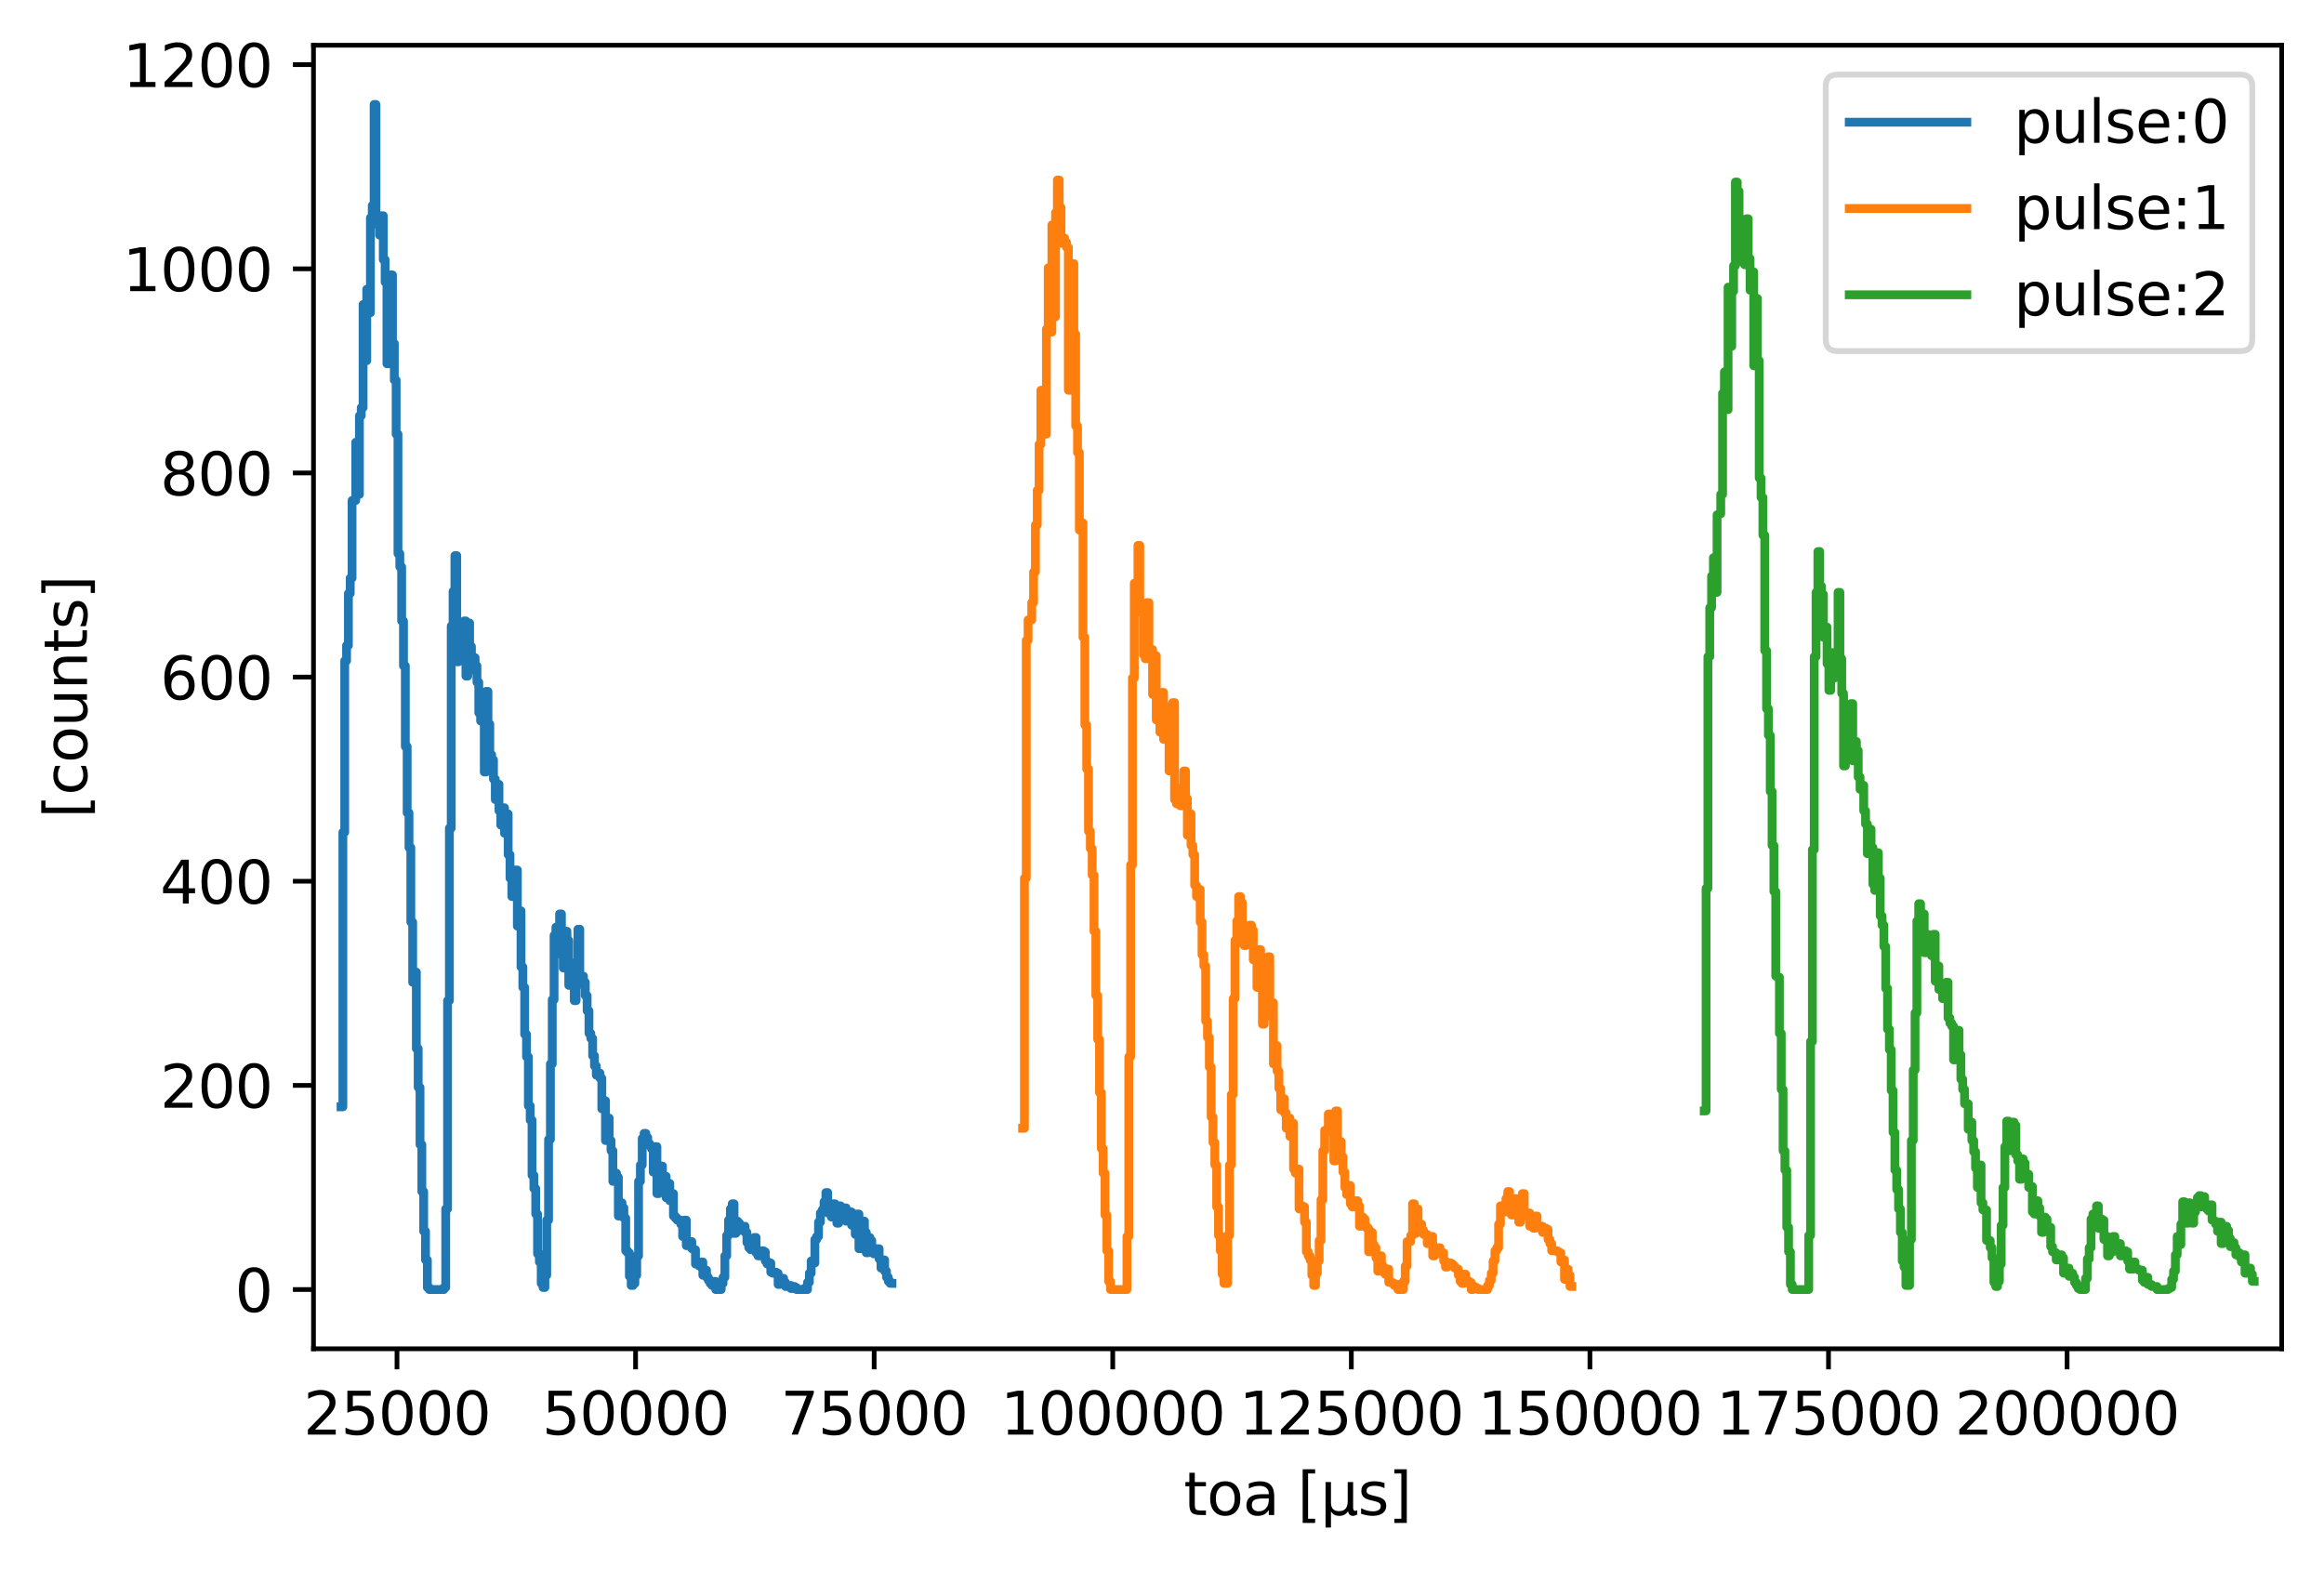 <?xml version="1.0" encoding="utf-8" standalone="no"?>
<!DOCTYPE svg PUBLIC "-//W3C//DTD SVG 1.1//EN"
  "http://www.w3.org/Graphics/SVG/1.1/DTD/svg11.dtd">
<svg xmlns:xlink="http://www.w3.org/1999/xlink" width="395.328pt" height="267.008pt" viewBox="0 0 395.328 267.008" xmlns="http://www.w3.org/2000/svg" version="1.1">
 <defs>
  <style type="text/css">*{stroke-linejoin: round; stroke-linecap: butt}</style>
 </defs>
 <g id="figure_1">
  <g id="patch_1">
   <path d="M 0 267.008 
L 395.328 267.008 
L 395.328 0 
L 0 0 
z
" style="fill: #ffffff"/>
  </g>
  <g id="axes_1">
   <g id="patch_2">
    <path d="M 53.328 229.451 
L 388.128 229.451 
L 388.128 7.691 
L 53.328 7.691 
z
" style="fill: #ffffff"/>
   </g>
   <g id="matplotlib.axis_1">
    <g id="xtick_1">
     <g id="line2d_1">
      <defs>
       <path id="mffef4efdcb" d="M 0 0 
L 0 3.5 
" style="stroke: #000000; stroke-width: 0.8"/>
      </defs>
      <g>
       <use xlink:href="#mffef4efdcb" x="67.531" y="229.451" style="stroke: #000000; stroke-width: 0.8"/>
      </g>
     </g>
     <g id="text_1">
      <!-- 25000 -->
      <g transform="translate(51.624 244.05) scale(0.1 -0.1)">
       <defs>
        <path id="DejaVuSans-32" d="M 1228 531 
L 3431 531 
L 3431 0 
L 469 0 
L 469 531 
Q 828 903 1448 1529 
Q 2069 2156 2228 2338 
Q 2531 2678 2651 2914 
Q 2772 3150 2772 3378 
Q 2772 3750 2511 3984 
Q 2250 4219 1831 4219 
Q 1534 4219 1204 4116 
Q 875 4013 500 3803 
L 500 4441 
Q 881 4594 1212 4672 
Q 1544 4750 1819 4750 
Q 2544 4750 2975 4387 
Q 3406 4025 3406 3419 
Q 3406 3131 3298 2873 
Q 3191 2616 2906 2266 
Q 2828 2175 2409 1742 
Q 1991 1309 1228 531 
z
" transform="scale(0.016)"/>
        <path id="DejaVuSans-35" d="M 691 4666 
L 3169 4666 
L 3169 4134 
L 1269 4134 
L 1269 2991 
Q 1406 3038 1543 3061 
Q 1681 3084 1819 3084 
Q 2600 3084 3056 2656 
Q 3513 2228 3513 1497 
Q 3513 744 3044 326 
Q 2575 -91 1722 -91 
Q 1428 -91 1123 -41 
Q 819 9 494 109 
L 494 744 
Q 775 591 1075 516 
Q 1375 441 1709 441 
Q 2250 441 2565 725 
Q 2881 1009 2881 1497 
Q 2881 1984 2565 2268 
Q 2250 2553 1709 2553 
Q 1456 2553 1204 2497 
Q 953 2441 691 2322 
L 691 4666 
z
" transform="scale(0.016)"/>
        <path id="DejaVuSans-30" d="M 2034 4250 
Q 1547 4250 1301 3770 
Q 1056 3291 1056 2328 
Q 1056 1369 1301 889 
Q 1547 409 2034 409 
Q 2525 409 2770 889 
Q 3016 1369 3016 2328 
Q 3016 3291 2770 3770 
Q 2525 4250 2034 4250 
z
M 2034 4750 
Q 2819 4750 3233 4129 
Q 3647 3509 3647 2328 
Q 3647 1150 3233 529 
Q 2819 -91 2034 -91 
Q 1250 -91 836 529 
Q 422 1150 422 2328 
Q 422 3509 836 4129 
Q 1250 4750 2034 4750 
z
" transform="scale(0.016)"/>
       </defs>
       <use xlink:href="#DejaVuSans-32"/>
       <use xlink:href="#DejaVuSans-35" transform="translate(63.623 0)"/>
       <use xlink:href="#DejaVuSans-30" transform="translate(127.246 0)"/>
       <use xlink:href="#DejaVuSans-30" transform="translate(190.869 0)"/>
       <use xlink:href="#DejaVuSans-30" transform="translate(254.492 0)"/>
      </g>
     </g>
    </g>
    <g id="xtick_2">
     <g id="line2d_2">
      <g>
       <use xlink:href="#mffef4efdcb" x="108.116" y="229.451" style="stroke: #000000; stroke-width: 0.8"/>
      </g>
     </g>
     <g id="text_2">
      <!-- 50000 -->
      <g transform="translate(92.209 244.05) scale(0.1 -0.1)">
       <use xlink:href="#DejaVuSans-35"/>
       <use xlink:href="#DejaVuSans-30" transform="translate(63.623 0)"/>
       <use xlink:href="#DejaVuSans-30" transform="translate(127.246 0)"/>
       <use xlink:href="#DejaVuSans-30" transform="translate(190.869 0)"/>
       <use xlink:href="#DejaVuSans-30" transform="translate(254.492 0)"/>
      </g>
     </g>
    </g>
    <g id="xtick_3">
     <g id="line2d_3">
      <g>
       <use xlink:href="#mffef4efdcb" x="148.701" y="229.451" style="stroke: #000000; stroke-width: 0.8"/>
      </g>
     </g>
     <g id="text_3">
      <!-- 75000 -->
      <g transform="translate(132.794 244.05) scale(0.1 -0.1)">
       <defs>
        <path id="DejaVuSans-37" d="M 525 4666 
L 3525 4666 
L 3525 4397 
L 1831 0 
L 1172 0 
L 2766 4134 
L 525 4134 
L 525 4666 
z
" transform="scale(0.016)"/>
       </defs>
       <use xlink:href="#DejaVuSans-37"/>
       <use xlink:href="#DejaVuSans-35" transform="translate(63.623 0)"/>
       <use xlink:href="#DejaVuSans-30" transform="translate(127.246 0)"/>
       <use xlink:href="#DejaVuSans-30" transform="translate(190.869 0)"/>
       <use xlink:href="#DejaVuSans-30" transform="translate(254.492 0)"/>
      </g>
     </g>
    </g>
    <g id="xtick_4">
     <g id="line2d_4">
      <g>
       <use xlink:href="#mffef4efdcb" x="189.286" y="229.451" style="stroke: #000000; stroke-width: 0.8"/>
      </g>
     </g>
     <g id="text_4">
      <!-- 100000 -->
      <g transform="translate(170.198 244.05) scale(0.1 -0.1)">
       <defs>
        <path id="DejaVuSans-31" d="M 794 531 
L 1825 531 
L 1825 4091 
L 703 3866 
L 703 4441 
L 1819 4666 
L 2450 4666 
L 2450 531 
L 3481 531 
L 3481 0 
L 794 0 
L 794 531 
z
" transform="scale(0.016)"/>
       </defs>
       <use xlink:href="#DejaVuSans-31"/>
       <use xlink:href="#DejaVuSans-30" transform="translate(63.623 0)"/>
       <use xlink:href="#DejaVuSans-30" transform="translate(127.246 0)"/>
       <use xlink:href="#DejaVuSans-30" transform="translate(190.869 0)"/>
       <use xlink:href="#DejaVuSans-30" transform="translate(254.492 0)"/>
       <use xlink:href="#DejaVuSans-30" transform="translate(318.115 0)"/>
      </g>
     </g>
    </g>
    <g id="xtick_5">
     <g id="line2d_5">
      <g>
       <use xlink:href="#mffef4efdcb" x="229.871" y="229.451" style="stroke: #000000; stroke-width: 0.8"/>
      </g>
     </g>
     <g id="text_5">
      <!-- 125000 -->
      <g transform="translate(210.783 244.05) scale(0.1 -0.1)">
       <use xlink:href="#DejaVuSans-31"/>
       <use xlink:href="#DejaVuSans-32" transform="translate(63.623 0)"/>
       <use xlink:href="#DejaVuSans-35" transform="translate(127.246 0)"/>
       <use xlink:href="#DejaVuSans-30" transform="translate(190.869 0)"/>
       <use xlink:href="#DejaVuSans-30" transform="translate(254.492 0)"/>
       <use xlink:href="#DejaVuSans-30" transform="translate(318.115 0)"/>
      </g>
     </g>
    </g>
    <g id="xtick_6">
     <g id="line2d_6">
      <g>
       <use xlink:href="#mffef4efdcb" x="270.456" y="229.451" style="stroke: #000000; stroke-width: 0.8"/>
      </g>
     </g>
     <g id="text_6">
      <!-- 150000 -->
      <g transform="translate(251.368 244.05) scale(0.1 -0.1)">
       <use xlink:href="#DejaVuSans-31"/>
       <use xlink:href="#DejaVuSans-35" transform="translate(63.623 0)"/>
       <use xlink:href="#DejaVuSans-30" transform="translate(127.246 0)"/>
       <use xlink:href="#DejaVuSans-30" transform="translate(190.869 0)"/>
       <use xlink:href="#DejaVuSans-30" transform="translate(254.492 0)"/>
       <use xlink:href="#DejaVuSans-30" transform="translate(318.115 0)"/>
      </g>
     </g>
    </g>
    <g id="xtick_7">
     <g id="line2d_7">
      <g>
       <use xlink:href="#mffef4efdcb" x="311.041" y="229.451" style="stroke: #000000; stroke-width: 0.8"/>
      </g>
     </g>
     <g id="text_7">
      <!-- 175000 -->
      <g transform="translate(291.953 244.05) scale(0.1 -0.1)">
       <use xlink:href="#DejaVuSans-31"/>
       <use xlink:href="#DejaVuSans-37" transform="translate(63.623 0)"/>
       <use xlink:href="#DejaVuSans-35" transform="translate(127.246 0)"/>
       <use xlink:href="#DejaVuSans-30" transform="translate(190.869 0)"/>
       <use xlink:href="#DejaVuSans-30" transform="translate(254.492 0)"/>
       <use xlink:href="#DejaVuSans-30" transform="translate(318.115 0)"/>
      </g>
     </g>
    </g>
    <g id="xtick_8">
     <g id="line2d_8">
      <g>
       <use xlink:href="#mffef4efdcb" x="351.626" y="229.451" style="stroke: #000000; stroke-width: 0.8"/>
      </g>
     </g>
     <g id="text_8">
      <!-- 200000 -->
      <g transform="translate(332.538 244.05) scale(0.1 -0.1)">
       <use xlink:href="#DejaVuSans-32"/>
       <use xlink:href="#DejaVuSans-30" transform="translate(63.623 0)"/>
       <use xlink:href="#DejaVuSans-30" transform="translate(127.246 0)"/>
       <use xlink:href="#DejaVuSans-30" transform="translate(190.869 0)"/>
       <use xlink:href="#DejaVuSans-30" transform="translate(254.492 0)"/>
       <use xlink:href="#DejaVuSans-30" transform="translate(318.115 0)"/>
      </g>
     </g>
    </g>
    <g id="text_9">
     <!-- toa [µs] -->
     <g transform="translate(201.368 257.728) scale(0.1 -0.1)">
      <defs>
       <path id="DejaVuSans-74" d="M 1172 4494 
L 1172 3500 
L 2356 3500 
L 2356 3053 
L 1172 3053 
L 1172 1153 
Q 1172 725 1289 603 
Q 1406 481 1766 481 
L 2356 481 
L 2356 0 
L 1766 0 
Q 1100 0 847 248 
Q 594 497 594 1153 
L 594 3053 
L 172 3053 
L 172 3500 
L 594 3500 
L 594 4494 
L 1172 4494 
z
" transform="scale(0.016)"/>
       <path id="DejaVuSans-6f" d="M 1959 3097 
Q 1497 3097 1228 2736 
Q 959 2375 959 1747 
Q 959 1119 1226 758 
Q 1494 397 1959 397 
Q 2419 397 2687 759 
Q 2956 1122 2956 1747 
Q 2956 2369 2687 2733 
Q 2419 3097 1959 3097 
z
M 1959 3584 
Q 2709 3584 3137 3096 
Q 3566 2609 3566 1747 
Q 3566 888 3137 398 
Q 2709 -91 1959 -91 
Q 1206 -91 779 398 
Q 353 888 353 1747 
Q 353 2609 779 3096 
Q 1206 3584 1959 3584 
z
" transform="scale(0.016)"/>
       <path id="DejaVuSans-61" d="M 2194 1759 
Q 1497 1759 1228 1600 
Q 959 1441 959 1056 
Q 959 750 1161 570 
Q 1363 391 1709 391 
Q 2188 391 2477 730 
Q 2766 1069 2766 1631 
L 2766 1759 
L 2194 1759 
z
M 3341 1997 
L 3341 0 
L 2766 0 
L 2766 531 
Q 2569 213 2275 61 
Q 1981 -91 1556 -91 
Q 1019 -91 701 211 
Q 384 513 384 1019 
Q 384 1609 779 1909 
Q 1175 2209 1959 2209 
L 2766 2209 
L 2766 2266 
Q 2766 2663 2505 2880 
Q 2244 3097 1772 3097 
Q 1472 3097 1187 3025 
Q 903 2953 641 2809 
L 641 3341 
Q 956 3463 1253 3523 
Q 1550 3584 1831 3584 
Q 2591 3584 2966 3190 
Q 3341 2797 3341 1997 
z
" transform="scale(0.016)"/>
       <path id="DejaVuSans-20" transform="scale(0.016)"/>
       <path id="DejaVuSans-5b" d="M 550 4863 
L 1875 4863 
L 1875 4416 
L 1125 4416 
L 1125 -397 
L 1875 -397 
L 1875 -844 
L 550 -844 
L 550 4863 
z
" transform="scale(0.016)"/>
       <path id="DejaVuSans-b5" d="M 544 -1331 
L 544 3500 
L 1119 3500 
L 1119 1325 
Q 1119 872 1334 640 
Q 1550 409 1972 409 
Q 2434 409 2667 671 
Q 2900 934 2900 1459 
L 2900 3500 
L 3475 3500 
L 3475 806 
Q 3475 619 3529 530 
Q 3584 441 3700 441 
Q 3728 441 3778 458 
Q 3828 475 3916 513 
L 3916 50 
Q 3788 -22 3673 -56 
Q 3559 -91 3450 -91 
Q 3234 -91 3106 31 
Q 2978 153 2931 403 
Q 2775 156 2548 32 
Q 2322 -91 2016 -91 
Q 1697 -91 1473 31 
Q 1250 153 1119 397 
L 1119 -1331 
L 544 -1331 
z
" transform="scale(0.016)"/>
       <path id="DejaVuSans-73" d="M 2834 3397 
L 2834 2853 
Q 2591 2978 2328 3040 
Q 2066 3103 1784 3103 
Q 1356 3103 1142 2972 
Q 928 2841 928 2578 
Q 928 2378 1081 2264 
Q 1234 2150 1697 2047 
L 1894 2003 
Q 2506 1872 2764 1633 
Q 3022 1394 3022 966 
Q 3022 478 2636 193 
Q 2250 -91 1575 -91 
Q 1294 -91 989 -36 
Q 684 19 347 128 
L 347 722 
Q 666 556 975 473 
Q 1284 391 1588 391 
Q 1994 391 2212 530 
Q 2431 669 2431 922 
Q 2431 1156 2273 1281 
Q 2116 1406 1581 1522 
L 1381 1569 
Q 847 1681 609 1914 
Q 372 2147 372 2553 
Q 372 3047 722 3315 
Q 1072 3584 1716 3584 
Q 2034 3584 2315 3537 
Q 2597 3491 2834 3397 
z
" transform="scale(0.016)"/>
       <path id="DejaVuSans-5d" d="M 1947 4863 
L 1947 -844 
L 622 -844 
L 622 -397 
L 1369 -397 
L 1369 4416 
L 622 4416 
L 622 4863 
L 1947 4863 
z
" transform="scale(0.016)"/>
      </defs>
      <use xlink:href="#DejaVuSans-74"/>
      <use xlink:href="#DejaVuSans-6f" transform="translate(39.209 0)"/>
      <use xlink:href="#DejaVuSans-61" transform="translate(100.391 0)"/>
      <use xlink:href="#DejaVuSans-20" transform="translate(161.67 0)"/>
      <use xlink:href="#DejaVuSans-5b" transform="translate(193.457 0)"/>
      <use xlink:href="#DejaVuSans-b5" transform="translate(232.471 0)"/>
      <use xlink:href="#DejaVuSans-73" transform="translate(296.094 0)"/>
      <use xlink:href="#DejaVuSans-5d" transform="translate(348.193 0)"/>
     </g>
    </g>
   </g>
   <g id="matplotlib.axis_2">
    <g id="ytick_1">
     <g id="line2d_9">
      <defs>
       <path id="m80dcca3002" d="M 0 0 
L -3.5 0 
" style="stroke: #000000; stroke-width: 0.8"/>
      </defs>
      <g>
       <use xlink:href="#m80dcca3002" x="53.328" y="219.371" style="stroke: #000000; stroke-width: 0.8"/>
      </g>
     </g>
     <g id="text_10">
      <!-- 0 -->
      <g transform="translate(39.966 223.171) scale(0.1 -0.1)">
       <use xlink:href="#DejaVuSans-30"/>
      </g>
     </g>
    </g>
    <g id="ytick_2">
     <g id="line2d_10">
      <g>
       <use xlink:href="#m80dcca3002" x="53.328" y="184.643" style="stroke: #000000; stroke-width: 0.8"/>
      </g>
     </g>
     <g id="text_11">
      <!-- 200 -->
      <g transform="translate(27.241 188.442) scale(0.1 -0.1)">
       <use xlink:href="#DejaVuSans-32"/>
       <use xlink:href="#DejaVuSans-30" transform="translate(63.623 0)"/>
       <use xlink:href="#DejaVuSans-30" transform="translate(127.246 0)"/>
      </g>
     </g>
    </g>
    <g id="ytick_3">
     <g id="line2d_11">
      <g>
       <use xlink:href="#m80dcca3002" x="53.328" y="149.914" style="stroke: #000000; stroke-width: 0.8"/>
      </g>
     </g>
     <g id="text_12">
      <!-- 400 -->
      <g transform="translate(27.241 153.713) scale(0.1 -0.1)">
       <defs>
        <path id="DejaVuSans-34" d="M 2419 4116 
L 825 1625 
L 2419 1625 
L 2419 4116 
z
M 2253 4666 
L 3047 4666 
L 3047 1625 
L 3713 1625 
L 3713 1100 
L 3047 1100 
L 3047 0 
L 2419 0 
L 2419 1100 
L 313 1100 
L 313 1709 
L 2253 4666 
z
" transform="scale(0.016)"/>
       </defs>
       <use xlink:href="#DejaVuSans-34"/>
       <use xlink:href="#DejaVuSans-30" transform="translate(63.623 0)"/>
       <use xlink:href="#DejaVuSans-30" transform="translate(127.246 0)"/>
      </g>
     </g>
    </g>
    <g id="ytick_4">
     <g id="line2d_12">
      <g>
       <use xlink:href="#m80dcca3002" x="53.328" y="115.185" style="stroke: #000000; stroke-width: 0.8"/>
      </g>
     </g>
     <g id="text_13">
      <!-- 600 -->
      <g transform="translate(27.241 118.984) scale(0.1 -0.1)">
       <defs>
        <path id="DejaVuSans-36" d="M 2113 2584 
Q 1688 2584 1439 2293 
Q 1191 2003 1191 1497 
Q 1191 994 1439 701 
Q 1688 409 2113 409 
Q 2538 409 2786 701 
Q 3034 994 3034 1497 
Q 3034 2003 2786 2293 
Q 2538 2584 2113 2584 
z
M 3366 4563 
L 3366 3988 
Q 3128 4100 2886 4159 
Q 2644 4219 2406 4219 
Q 1781 4219 1451 3797 
Q 1122 3375 1075 2522 
Q 1259 2794 1537 2939 
Q 1816 3084 2150 3084 
Q 2853 3084 3261 2657 
Q 3669 2231 3669 1497 
Q 3669 778 3244 343 
Q 2819 -91 2113 -91 
Q 1303 -91 875 529 
Q 447 1150 447 2328 
Q 447 3434 972 4092 
Q 1497 4750 2381 4750 
Q 2619 4750 2861 4703 
Q 3103 4656 3366 4563 
z
" transform="scale(0.016)"/>
       </defs>
       <use xlink:href="#DejaVuSans-36"/>
       <use xlink:href="#DejaVuSans-30" transform="translate(63.623 0)"/>
       <use xlink:href="#DejaVuSans-30" transform="translate(127.246 0)"/>
      </g>
     </g>
    </g>
    <g id="ytick_5">
     <g id="line2d_13">
      <g>
       <use xlink:href="#m80dcca3002" x="53.328" y="80.457" style="stroke: #000000; stroke-width: 0.8"/>
      </g>
     </g>
     <g id="text_14">
      <!-- 800 -->
      <g transform="translate(27.241 84.256) scale(0.1 -0.1)">
       <defs>
        <path id="DejaVuSans-38" d="M 2034 2216 
Q 1584 2216 1326 1975 
Q 1069 1734 1069 1313 
Q 1069 891 1326 650 
Q 1584 409 2034 409 
Q 2484 409 2743 651 
Q 3003 894 3003 1313 
Q 3003 1734 2745 1975 
Q 2488 2216 2034 2216 
z
M 1403 2484 
Q 997 2584 770 2862 
Q 544 3141 544 3541 
Q 544 4100 942 4425 
Q 1341 4750 2034 4750 
Q 2731 4750 3128 4425 
Q 3525 4100 3525 3541 
Q 3525 3141 3298 2862 
Q 3072 2584 2669 2484 
Q 3125 2378 3379 2068 
Q 3634 1759 3634 1313 
Q 3634 634 3220 271 
Q 2806 -91 2034 -91 
Q 1263 -91 848 271 
Q 434 634 434 1313 
Q 434 1759 690 2068 
Q 947 2378 1403 2484 
z
M 1172 3481 
Q 1172 3119 1398 2916 
Q 1625 2713 2034 2713 
Q 2441 2713 2670 2916 
Q 2900 3119 2900 3481 
Q 2900 3844 2670 4047 
Q 2441 4250 2034 4250 
Q 1625 4250 1398 4047 
Q 1172 3844 1172 3481 
z
" transform="scale(0.016)"/>
       </defs>
       <use xlink:href="#DejaVuSans-38"/>
       <use xlink:href="#DejaVuSans-30" transform="translate(63.623 0)"/>
       <use xlink:href="#DejaVuSans-30" transform="translate(127.246 0)"/>
      </g>
     </g>
    </g>
    <g id="ytick_6">
     <g id="line2d_14">
      <g>
       <use xlink:href="#m80dcca3002" x="53.328" y="45.728" style="stroke: #000000; stroke-width: 0.8"/>
      </g>
     </g>
     <g id="text_15">
      <!-- 1000 -->
      <g transform="translate(20.878 49.527) scale(0.1 -0.1)">
       <use xlink:href="#DejaVuSans-31"/>
       <use xlink:href="#DejaVuSans-30" transform="translate(63.623 0)"/>
       <use xlink:href="#DejaVuSans-30" transform="translate(127.246 0)"/>
       <use xlink:href="#DejaVuSans-30" transform="translate(190.869 0)"/>
      </g>
     </g>
    </g>
    <g id="ytick_7">
     <g id="line2d_15">
      <g>
       <use xlink:href="#m80dcca3002" x="53.328" y="10.999" style="stroke: #000000; stroke-width: 0.8"/>
      </g>
     </g>
     <g id="text_16">
      <!-- 1200 -->
      <g transform="translate(20.878 14.798) scale(0.1 -0.1)">
       <use xlink:href="#DejaVuSans-31"/>
       <use xlink:href="#DejaVuSans-32" transform="translate(63.623 0)"/>
       <use xlink:href="#DejaVuSans-30" transform="translate(127.246 0)"/>
       <use xlink:href="#DejaVuSans-30" transform="translate(190.869 0)"/>
      </g>
     </g>
    </g>
    <g id="text_17">
     <!-- [counts] -->
     <g transform="translate(14.798 139.184) rotate(-90) scale(0.1 -0.1)">
      <defs>
       <path id="DejaVuSans-63" d="M 3122 3366 
L 3122 2828 
Q 2878 2963 2633 3030 
Q 2388 3097 2138 3097 
Q 1578 3097 1268 2742 
Q 959 2388 959 1747 
Q 959 1106 1268 751 
Q 1578 397 2138 397 
Q 2388 397 2633 464 
Q 2878 531 3122 666 
L 3122 134 
Q 2881 22 2623 -34 
Q 2366 -91 2075 -91 
Q 1284 -91 818 406 
Q 353 903 353 1747 
Q 353 2603 823 3093 
Q 1294 3584 2113 3584 
Q 2378 3584 2631 3529 
Q 2884 3475 3122 3366 
z
" transform="scale(0.016)"/>
       <path id="DejaVuSans-75" d="M 544 1381 
L 544 3500 
L 1119 3500 
L 1119 1403 
Q 1119 906 1312 657 
Q 1506 409 1894 409 
Q 2359 409 2629 706 
Q 2900 1003 2900 1516 
L 2900 3500 
L 3475 3500 
L 3475 0 
L 2900 0 
L 2900 538 
Q 2691 219 2414 64 
Q 2138 -91 1772 -91 
Q 1169 -91 856 284 
Q 544 659 544 1381 
z
M 1991 3584 
L 1991 3584 
z
" transform="scale(0.016)"/>
       <path id="DejaVuSans-6e" d="M 3513 2113 
L 3513 0 
L 2938 0 
L 2938 2094 
Q 2938 2591 2744 2837 
Q 2550 3084 2163 3084 
Q 1697 3084 1428 2787 
Q 1159 2491 1159 1978 
L 1159 0 
L 581 0 
L 581 3500 
L 1159 3500 
L 1159 2956 
Q 1366 3272 1645 3428 
Q 1925 3584 2291 3584 
Q 2894 3584 3203 3211 
Q 3513 2838 3513 2113 
z
" transform="scale(0.016)"/>
      </defs>
      <use xlink:href="#DejaVuSans-5b"/>
      <use xlink:href="#DejaVuSans-63" transform="translate(39.014 0)"/>
      <use xlink:href="#DejaVuSans-6f" transform="translate(93.994 0)"/>
      <use xlink:href="#DejaVuSans-75" transform="translate(155.176 0)"/>
      <use xlink:href="#DejaVuSans-6e" transform="translate(218.555 0)"/>
      <use xlink:href="#DejaVuSans-74" transform="translate(281.934 0)"/>
      <use xlink:href="#DejaVuSans-73" transform="translate(321.143 0)"/>
      <use xlink:href="#DejaVuSans-5d" transform="translate(373.242 0)"/>
     </g>
    </g>
   </g>
   <g id="line2d_16">
    <path d="M 58.014 188.289 
L 58.326 188.289 
L 58.326 141.579 
L 58.639 141.579 
L 58.639 112.407 
L 58.951 112.407 
L 58.951 109.802 
L 59.264 109.802 
L 59.264 100.947 
L 59.576 100.947 
L 59.576 98.342 
L 59.888 98.342 
L 59.888 85.145 
L 60.513 85.145 
L 60.513 75.247 
L 60.826 75.247 
L 60.826 84.103 
L 61.138 84.103 
L 61.138 70.733 
L 61.45 70.733 
L 61.45 69.343 
L 61.763 69.343 
L 61.763 51.805 
L 62.075 51.805 
L 62.075 61.356 
L 62.388 61.356 
L 62.388 49.201 
L 62.7 49.201 
L 62.7 53.195 
L 63.012 53.195 
L 63.012 37.046 
L 63.325 37.046 
L 63.325 34.962 
L 63.637 34.962 
L 63.637 17.771 
L 63.95 17.771 
L 63.95 37.046 
L 64.262 37.046 
L 64.262 38.261 
L 64.574 38.261 
L 64.574 39.998 
L 64.887 39.998 
L 64.887 36.698 
L 65.199 36.698 
L 65.199 44.165 
L 65.512 44.165 
L 65.512 47.985 
L 65.824 47.985 
L 65.824 61.877 
L 66.136 61.877 
L 66.136 48.333 
L 66.449 48.333 
L 66.449 46.77 
L 66.761 46.77 
L 66.761 58.404 
L 67.074 58.404 
L 67.074 64.655 
L 67.386 64.655 
L 67.386 73.858 
L 67.698 73.858 
L 67.698 94.174 
L 68.011 94.174 
L 68.011 96.432 
L 68.323 96.432 
L 68.323 105.635 
L 68.636 105.635 
L 68.636 113.275 
L 68.948 113.275 
L 68.948 126.993 
L 69.26 126.993 
L 69.26 138.28 
L 69.573 138.28 
L 69.573 144.184 
L 69.885 144.184 
L 69.885 156.86 
L 70.198 156.86 
L 70.198 167.105 
L 70.51 167.105 
L 70.51 165.368 
L 70.822 165.368 
L 70.822 178.391 
L 71.135 178.391 
L 71.135 184.99 
L 71.447 184.99 
L 71.447 194.714 
L 71.76 194.714 
L 71.76 202.702 
L 72.072 202.702 
L 72.072 209.474 
L 72.384 209.474 
L 72.384 214.336 
L 72.697 214.336 
L 72.697 219.024 
L 73.009 219.024 
L 73.009 219.371 
L 75.508 219.371 
L 75.508 219.024 
L 75.821 219.024 
L 75.821 205.653 
L 76.133 205.653 
L 76.133 170.23 
L 76.446 170.23 
L 76.446 140.884 
L 76.758 140.884 
L 76.758 106.503 
L 77.07 106.503 
L 77.07 100.599 
L 77.383 100.599 
L 77.383 94.522 
L 77.695 94.522 
L 77.695 112.581 
L 78.008 112.581 
L 78.008 108.066 
L 78.32 108.066 
L 78.32 110.844 
L 78.632 110.844 
L 78.632 110.497 
L 78.945 110.497 
L 78.945 105.635 
L 79.257 105.635 
L 79.257 115.012 
L 79.57 115.012 
L 79.57 105.982 
L 79.882 105.982 
L 79.882 109.976 
L 80.194 109.976 
L 80.194 113.97 
L 80.507 113.97 
L 80.507 111.886 
L 80.819 111.886 
L 80.819 113.275 
L 81.132 113.275 
L 81.132 116.053 
L 81.444 116.053 
L 81.444 121.263 
L 81.756 121.263 
L 81.756 122.652 
L 82.069 122.652 
L 82.069 122.826 
L 82.381 122.826 
L 82.381 131.334 
L 82.694 131.334 
L 82.694 117.616 
L 83.006 117.616 
L 83.006 123.173 
L 83.318 123.173 
L 83.318 128.382 
L 83.631 128.382 
L 83.631 129.25 
L 83.943 129.25 
L 83.943 132.55 
L 84.255 132.55 
L 84.255 136.022 
L 84.568 136.022 
L 84.568 133.418 
L 84.88 133.418 
L 84.88 137.933 
L 85.193 137.933 
L 85.193 140.364 
L 85.505 140.364 
L 85.505 137.412 
L 85.817 137.412 
L 85.817 141.753 
L 86.13 141.753 
L 86.13 138.453 
L 86.442 138.453 
L 86.442 145.399 
L 86.755 145.399 
L 86.755 149.393 
L 87.067 149.393 
L 87.067 152.519 
L 87.379 152.519 
L 87.379 149.914 
L 87.692 149.914 
L 87.692 148.004 
L 88.004 148.004 
L 88.004 157.554 
L 88.317 157.554 
L 88.317 154.95 
L 88.629 154.95 
L 88.629 164.5 
L 88.941 164.5 
L 88.941 167.973 
L 89.254 167.973 
L 89.254 175.96 
L 89.566 175.96 
L 89.566 179.781 
L 89.879 179.781 
L 89.879 188.115 
L 90.191 188.115 
L 90.191 190.547 
L 90.503 190.547 
L 90.503 199.923 
L 90.816 199.923 
L 90.816 202.181 
L 91.128 202.181 
L 91.128 206.522 
L 91.441 206.522 
L 91.441 213.294 
L 91.753 213.294 
L 91.753 214.683 
L 92.065 214.683 
L 92.065 218.329 
L 92.378 218.329 
L 92.378 219.024 
L 92.69 219.024 
L 92.69 216.94 
L 93.003 216.94 
L 93.003 207.564 
L 93.315 207.564 
L 93.315 193.846 
L 93.627 193.846 
L 93.627 180.996 
L 93.94 180.996 
L 93.94 170.057 
L 94.252 170.057 
L 94.252 159.117 
L 94.565 159.117 
L 94.565 157.728 
L 94.877 157.728 
L 94.877 162.069 
L 95.189 162.069 
L 95.189 155.471 
L 95.502 155.471 
L 95.502 162.416 
L 95.814 162.416 
L 95.814 164.674 
L 96.127 164.674 
L 96.127 158.422 
L 96.439 158.422 
L 96.439 159.985 
L 96.751 159.985 
L 96.751 167.626 
L 97.064 167.626 
L 97.064 163.805 
L 97.376 163.805 
L 97.376 167.799 
L 97.689 167.799 
L 97.689 170.23 
L 98.001 170.23 
L 98.001 167.626 
L 98.313 167.626 
L 98.313 158.075 
L 98.626 158.075 
L 98.626 166.236 
L 98.938 166.236 
L 98.938 166.063 
L 99.251 166.063 
L 99.251 167.105 
L 99.563 167.105 
L 99.563 169.362 
L 99.875 169.362 
L 99.875 171.967 
L 100.188 171.967 
L 100.188 175.787 
L 100.5 175.787 
L 100.5 176.655 
L 100.813 176.655 
L 100.813 179.607 
L 101.125 179.607 
L 101.125 181.343 
L 101.437 181.343 
L 101.437 182.906 
L 101.75 182.906 
L 101.75 182.559 
L 102.062 182.559 
L 102.062 183.427 
L 102.375 183.427 
L 102.375 188.636 
L 102.687 188.636 
L 102.687 187.247 
L 102.999 187.247 
L 102.999 194.019 
L 103.312 194.019 
L 103.312 190.199 
L 103.624 190.199 
L 103.624 194.019 
L 103.937 194.019 
L 103.937 195.756 
L 104.249 195.756 
L 104.249 200.965 
L 104.561 200.965 
L 104.561 199.576 
L 104.874 199.576 
L 104.874 200.271 
L 105.186 200.271 
L 105.186 206.869 
L 105.499 206.869 
L 105.499 204.612 
L 105.811 204.612 
L 105.811 205.48 
L 106.123 205.48 
L 106.123 207.216 
L 106.436 207.216 
L 106.436 212.773 
L 106.748 212.773 
L 106.748 213.12 
L 107.061 213.12 
L 107.061 217.114 
L 107.373 217.114 
L 107.373 218.677 
L 107.685 218.677 
L 107.685 218.329 
L 107.998 218.329 
L 107.998 216.94 
L 108.31 216.94 
L 108.31 213.641 
L 108.623 213.641 
L 108.623 200.965 
L 108.935 200.965 
L 108.935 198.187 
L 109.247 198.187 
L 109.247 193.672 
L 109.56 193.672 
L 109.56 192.804 
L 109.872 192.804 
L 109.872 193.498 
L 110.184 193.498 
L 110.184 194.54 
L 110.497 194.54 
L 110.497 194.888 
L 110.809 194.888 
L 110.809 195.409 
L 111.122 195.409 
L 111.122 199.402 
L 111.434 199.402 
L 111.434 195.061 
L 111.746 195.061 
L 111.746 203.049 
L 112.059 203.049 
L 112.059 201.486 
L 112.371 201.486 
L 112.371 198.36 
L 112.684 198.36 
L 112.684 200.444 
L 112.996 200.444 
L 112.996 200.097 
L 113.308 200.097 
L 113.308 203.743 
L 113.621 203.743 
L 113.621 201.312 
L 113.933 201.312 
L 113.933 204.264 
L 114.246 204.264 
L 114.246 203.049 
L 114.558 203.049 
L 114.558 206.869 
L 114.87 206.869 
L 114.87 207.216 
L 115.183 207.216 
L 115.183 207.564 
L 115.808 207.564 
L 115.808 208.258 
L 116.12 208.258 
L 116.12 210.342 
L 116.432 210.342 
L 116.432 207.564 
L 116.745 207.564 
L 116.745 211.905 
L 117.057 211.905 
L 117.057 211.21 
L 117.682 211.21 
L 117.682 212.426 
L 117.994 212.426 
L 117.994 212.599 
L 118.307 212.599 
L 118.307 215.03 
L 118.932 215.03 
L 118.932 215.378 
L 119.244 215.378 
L 119.244 214.683 
L 119.556 214.683 
L 119.556 216.94 
L 119.869 216.94 
L 119.869 216.072 
L 120.181 216.072 
L 120.181 217.288 
L 120.494 217.288 
L 120.494 217.809 
L 120.806 217.809 
L 120.806 218.329 
L 121.118 218.329 
L 121.118 218.677 
L 121.431 218.677 
L 121.431 217.982 
L 121.743 217.982 
L 121.743 219.371 
L 122.68 219.371 
L 122.68 218.329 
L 122.993 218.329 
L 122.993 217.288 
L 123.305 217.288 
L 123.305 213.641 
L 123.618 213.641 
L 123.618 210.168 
L 123.93 210.168 
L 123.93 207.564 
L 124.242 207.564 
L 124.242 205.653 
L 124.555 205.653 
L 124.555 204.785 
L 124.867 204.785 
L 124.867 209.821 
L 125.18 209.821 
L 125.18 207.737 
L 125.492 207.737 
L 125.492 208.084 
L 125.804 208.084 
L 125.804 209.3 
L 126.117 209.3 
L 126.117 209.126 
L 126.429 209.126 
L 126.429 208.605 
L 126.742 208.605 
L 126.742 209.647 
L 127.054 209.647 
L 127.054 211.384 
L 127.366 211.384 
L 127.366 212.252 
L 127.679 212.252 
L 127.679 212.599 
L 127.991 212.599 
L 127.991 212.078 
L 128.304 212.078 
L 128.304 210.515 
L 128.616 210.515 
L 128.616 213.12 
L 128.928 213.12 
L 128.928 213.641 
L 129.241 213.641 
L 129.241 213.294 
L 129.553 213.294 
L 129.553 212.773 
L 129.866 212.773 
L 129.866 212.947 
L 130.178 212.947 
L 130.178 214.509 
L 130.49 214.509 
L 130.49 215.03 
L 130.803 215.03 
L 130.803 214.857 
L 131.115 214.857 
L 131.115 216.419 
L 131.428 216.419 
L 131.428 216.593 
L 131.74 216.593 
L 131.74 216.419 
L 132.052 216.419 
L 132.052 216.593 
L 132.365 216.593 
L 132.365 218.503 
L 132.677 218.503 
L 132.677 217.461 
L 133.302 217.461 
L 133.302 218.156 
L 133.614 218.156 
L 133.614 218.85 
L 133.927 218.85 
L 133.927 218.677 
L 134.552 218.677 
L 134.552 219.198 
L 134.864 219.198 
L 134.864 218.85 
L 135.176 218.85 
L 135.176 219.024 
L 135.489 219.024 
L 135.489 219.371 
L 136.738 219.371 
L 136.738 219.198 
L 137.051 219.198 
L 137.051 219.371 
L 137.363 219.371 
L 137.363 218.156 
L 137.675 218.156 
L 137.675 216.593 
L 137.988 216.593 
L 137.988 214.509 
L 138.3 214.509 
L 138.3 214.857 
L 138.613 214.857 
L 138.613 210.863 
L 138.925 210.863 
L 138.925 210.342 
L 139.237 210.342 
L 139.237 207.911 
L 139.55 207.911 
L 139.55 206.348 
L 139.862 206.348 
L 139.862 205.827 
L 140.175 205.827 
L 140.175 204.438 
L 140.487 204.438 
L 140.487 202.875 
L 140.799 202.875 
L 140.799 206.348 
L 141.112 206.348 
L 141.112 204.959 
L 141.424 204.959 
L 141.424 207.043 
L 141.737 207.043 
L 141.737 204.785 
L 142.049 204.785 
L 142.049 206.174 
L 142.361 206.174 
L 142.361 208.084 
L 142.674 208.084 
L 142.674 205.133 
L 142.986 205.133 
L 142.986 206.174 
L 143.299 206.174 
L 143.299 206.695 
L 143.611 206.695 
L 143.611 205.48 
L 143.923 205.48 
L 143.923 207.737 
L 144.236 207.737 
L 144.236 207.043 
L 144.548 207.043 
L 144.548 206.174 
L 144.861 206.174 
L 144.861 208.432 
L 145.173 208.432 
L 145.173 207.564 
L 145.485 207.564 
L 145.485 209.995 
L 145.798 209.995 
L 145.798 206.522 
L 146.11 206.522 
L 146.11 212.426 
L 146.423 212.426 
L 146.423 210.689 
L 146.735 210.689 
L 146.735 207.737 
L 147.047 207.737 
L 147.047 209.647 
L 147.36 209.647 
L 147.36 213.12 
L 147.672 213.12 
L 147.672 210.515 
L 147.985 210.515 
L 147.985 211.036 
L 148.297 211.036 
L 148.297 212.947 
L 148.609 212.947 
L 148.609 213.294 
L 149.234 213.294 
L 149.234 212.426 
L 149.547 212.426 
L 149.547 214.162 
L 149.859 214.162 
L 149.859 215.725 
L 150.171 215.725 
L 150.171 214.336 
L 150.484 214.336 
L 150.484 216.246 
L 150.796 216.246 
L 150.796 217.288 
L 151.109 217.288 
L 151.109 217.982 
L 151.421 217.982 
L 151.421 218.329 
L 151.733 218.329 
L 151.733 218.329 
" clip-path="url(#pf26af426bd)" style="fill: none; stroke: #1f77b4; stroke-width: 1.5; stroke-linecap: square"/>
   </g>
   <g id="line2d_17">
    <path d="M 173.95 191.936 
L 174.262 191.936 
L 174.262 149.393 
L 174.573 149.393 
L 174.573 108.934 
L 174.885 108.934 
L 174.885 105.461 
L 175.508 105.461 
L 175.508 102.509 
L 175.819 102.509 
L 175.819 97.3 
L 176.13 97.3 
L 176.13 89.312 
L 176.442 89.312 
L 176.442 83.409 
L 176.753 83.409 
L 176.753 75.595 
L 177.065 75.595 
L 177.065 66.391 
L 177.376 66.391 
L 177.376 67.607 
L 177.688 67.607 
L 177.688 73.858 
L 177.999 73.858 
L 177.999 55.973 
L 178.31 55.973 
L 178.31 45.554 
L 178.622 45.554 
L 178.622 56.494 
L 178.933 56.494 
L 178.933 38.261 
L 179.245 38.261 
L 179.245 53.889 
L 179.556 53.889 
L 179.556 36.178 
L 179.868 36.178 
L 179.868 30.621 
L 180.179 30.621 
L 180.179 35.309 
L 180.49 35.309 
L 180.49 41.387 
L 180.802 41.387 
L 180.802 40.519 
L 181.113 40.519 
L 181.113 41.213 
L 181.425 41.213 
L 181.425 42.081 
L 181.736 42.081 
L 181.736 66.391 
L 182.048 66.391 
L 182.048 54.931 
L 182.359 54.931 
L 182.359 44.86 
L 182.67 44.86 
L 182.67 56.841 
L 182.982 56.841 
L 182.982 72.469 
L 183.293 72.469 
L 183.293 76.984 
L 183.605 76.984 
L 183.605 90.181 
L 183.916 90.181 
L 183.916 88.965 
L 184.228 88.965 
L 184.228 108.413 
L 184.539 108.413 
L 184.539 123.347 
L 184.85 123.347 
L 184.85 130.813 
L 185.162 130.813 
L 185.162 141.405 
L 185.473 141.405 
L 185.473 144.357 
L 185.785 144.357 
L 185.785 148.872 
L 186.096 148.872 
L 186.096 158.422 
L 186.407 158.422 
L 186.407 169.362 
L 186.719 169.362 
L 186.719 176.829 
L 187.03 176.829 
L 187.03 185.858 
L 187.342 185.858 
L 187.342 195.409 
L 187.653 195.409 
L 187.653 199.576 
L 187.965 199.576 
L 187.965 206.695 
L 188.276 206.695 
L 188.276 212.773 
L 188.587 212.773 
L 188.587 217.982 
L 188.899 217.982 
L 188.899 219.371 
L 191.702 219.371 
L 191.702 210.342 
L 192.013 210.342 
L 192.013 179.781 
L 192.325 179.781 
L 192.325 147.136 
L 192.636 147.136 
L 192.636 115.359 
L 192.947 115.359 
L 192.947 99.21 
L 193.57 99.21 
L 193.57 92.785 
L 193.882 92.785 
L 193.882 104.072 
L 194.193 104.072 
L 194.193 103.204 
L 194.505 103.204 
L 194.505 111.365 
L 194.816 111.365 
L 194.816 112.06 
L 195.127 112.06 
L 195.127 102.509 
L 195.439 102.509 
L 195.439 111.539 
L 195.75 111.539 
L 195.75 110.497 
L 196.062 110.497 
L 196.062 118.137 
L 196.373 118.137 
L 196.373 111.539 
L 196.684 111.539 
L 196.684 122.478 
L 196.996 122.478 
L 196.996 120.395 
L 197.307 120.395 
L 197.307 124.562 
L 197.619 124.562 
L 197.619 117.79 
L 197.93 117.79 
L 197.93 125.778 
L 198.242 125.778 
L 198.242 120.221 
L 198.553 120.221 
L 198.553 124.736 
L 198.864 124.736 
L 198.864 131.16 
L 199.176 131.16 
L 199.176 128.729 
L 199.487 128.729 
L 199.487 119.526 
L 199.799 119.526 
L 199.799 136.022 
L 200.11 136.022 
L 200.11 136.717 
L 200.422 136.717 
L 200.422 134.286 
L 200.733 134.286 
L 200.733 137.064 
L 201.044 137.064 
L 201.044 133.939 
L 201.356 133.939 
L 201.356 131.16 
L 201.667 131.16 
L 201.667 135.849 
L 201.979 135.849 
L 201.979 142.1 
L 202.29 142.1 
L 202.29 138.453 
L 202.602 138.453 
L 202.602 143.836 
L 202.913 143.836 
L 202.913 145.399 
L 203.224 145.399 
L 203.224 150.609 
L 203.536 150.609 
L 203.536 152.519 
L 203.847 152.519 
L 203.847 151.303 
L 204.159 151.303 
L 204.159 156.86 
L 204.47 156.86 
L 204.47 162.416 
L 204.782 162.416 
L 204.782 164.326 
L 205.093 164.326 
L 205.093 173.703 
L 205.404 173.703 
L 205.404 176.481 
L 205.716 176.481 
L 205.716 181.517 
L 206.027 181.517 
L 206.027 190.026 
L 206.339 190.026 
L 206.339 194.367 
L 206.65 194.367 
L 206.65 198.187 
L 206.962 198.187 
L 206.962 205.306 
L 207.273 205.306 
L 207.273 210.168 
L 207.584 210.168 
L 207.584 212.773 
L 207.896 212.773 
L 207.896 216.767 
L 208.207 216.767 
L 208.207 218.329 
L 208.83 218.329 
L 208.83 210.168 
L 209.141 210.168 
L 209.141 198.187 
L 209.453 198.187 
L 209.453 186.205 
L 209.764 186.205 
L 209.764 169.883 
L 210.076 169.883 
L 210.076 159.985 
L 210.387 159.985 
L 210.387 156.686 
L 210.699 156.686 
L 210.699 152.519 
L 211.01 152.519 
L 211.01 153.56 
L 211.321 153.56 
L 211.321 160.506 
L 211.633 160.506 
L 211.633 160.853 
L 211.944 160.853 
L 211.944 157.728 
L 212.256 157.728 
L 212.256 159.985 
L 212.567 159.985 
L 212.567 157.381 
L 212.879 157.381 
L 212.879 158.249 
L 213.19 158.249 
L 213.19 163.284 
L 213.501 163.284 
L 213.501 162.764 
L 213.813 162.764 
L 213.813 167.973 
L 214.124 167.973 
L 214.124 161.548 
L 214.436 161.548 
L 214.436 164.674 
L 214.747 164.674 
L 214.747 174.224 
L 215.059 174.224 
L 215.059 173.009 
L 215.37 173.009 
L 215.37 166.931 
L 215.681 166.931 
L 215.681 162.764 
L 215.993 162.764 
L 215.993 172.488 
L 216.304 172.488 
L 216.304 170.578 
L 216.616 170.578 
L 216.616 180.996 
L 216.927 180.996 
L 216.927 177.871 
L 217.239 177.871 
L 217.239 182.212 
L 217.55 182.212 
L 217.55 185.164 
L 217.861 185.164 
L 217.861 188.81 
L 218.173 188.81 
L 218.173 186.9 
L 218.484 186.9 
L 218.484 189.331 
L 218.796 189.331 
L 218.796 191.936 
L 219.107 191.936 
L 219.107 190.199 
L 219.418 190.199 
L 219.418 193.325 
L 219.73 193.325 
L 219.73 191.067 
L 220.041 191.067 
L 220.041 198.881 
L 220.353 198.881 
L 220.353 199.576 
L 220.664 199.576 
L 220.664 198.881 
L 220.976 198.881 
L 220.976 205.653 
L 221.287 205.653 
L 221.287 205.133 
L 221.598 205.133 
L 221.598 205.306 
L 221.91 205.306 
L 221.91 207.911 
L 222.221 207.911 
L 222.221 212.947 
L 222.533 212.947 
L 222.533 213.641 
L 222.844 213.641 
L 222.844 214.336 
L 223.156 214.336 
L 223.156 216.94 
L 223.467 216.94 
L 223.467 218.677 
L 223.778 218.677 
L 223.778 216.593 
L 224.09 216.593 
L 224.09 214.509 
L 224.401 214.509 
L 224.401 211.036 
L 224.713 211.036 
L 224.713 204.091 
L 225.024 204.091 
L 225.024 195.756 
L 225.336 195.756 
L 225.336 192.283 
L 225.647 192.283 
L 225.647 192.457 
L 225.958 192.457 
L 225.958 189.505 
L 226.27 189.505 
L 226.27 192.109 
L 226.581 192.109 
L 226.581 192.283 
L 226.893 192.283 
L 226.893 197.492 
L 227.204 197.492 
L 227.204 188.984 
L 227.516 188.984 
L 227.516 196.798 
L 227.827 196.798 
L 227.827 194.193 
L 228.138 194.193 
L 228.138 196.798 
L 228.45 196.798 
L 228.45 199.402 
L 228.761 199.402 
L 228.761 202.007 
L 229.073 202.007 
L 229.073 203.222 
L 229.384 203.222 
L 229.384 201.66 
L 229.696 201.66 
L 229.696 204.785 
L 230.007 204.785 
L 230.007 205.306 
L 230.318 205.306 
L 230.318 204.785 
L 230.63 204.785 
L 230.63 204.264 
L 230.941 204.264 
L 230.941 205.133 
L 231.253 205.133 
L 231.253 208.605 
L 231.564 208.605 
L 231.564 207.043 
L 231.875 207.043 
L 231.875 207.39 
L 232.187 207.39 
L 232.187 208.605 
L 232.498 208.605 
L 232.498 208.953 
L 232.81 208.953 
L 232.81 212.947 
L 233.121 212.947 
L 233.121 209.647 
L 233.433 209.647 
L 233.433 211.731 
L 233.744 211.731 
L 233.744 212.252 
L 234.055 212.252 
L 234.055 213.988 
L 234.367 213.988 
L 234.367 216.246 
L 234.678 216.246 
L 234.678 213.641 
L 234.99 213.641 
L 234.99 215.378 
L 235.301 215.378 
L 235.301 216.419 
L 235.613 216.419 
L 235.613 216.767 
L 235.924 216.767 
L 235.924 215.898 
L 236.235 215.898 
L 236.235 218.156 
L 236.858 218.156 
L 236.858 218.329 
L 237.17 218.329 
L 237.17 218.677 
L 237.481 218.677 
L 237.481 218.503 
L 237.793 218.503 
L 237.793 219.371 
L 238.727 219.371 
L 238.727 217.982 
L 239.038 217.982 
L 239.038 215.378 
L 239.35 215.378 
L 239.35 211.21 
L 239.973 211.21 
L 239.973 210.168 
L 240.284 210.168 
L 240.284 204.785 
L 240.595 204.785 
L 240.595 209.821 
L 240.907 209.821 
L 240.907 205.653 
L 241.218 205.653 
L 241.218 209.126 
L 241.53 209.126 
L 241.53 208.258 
L 241.841 208.258 
L 241.841 209.3 
L 242.153 209.3 
L 242.153 209.995 
L 242.775 209.995 
L 242.775 211.557 
L 243.087 211.557 
L 243.087 210.863 
L 243.398 210.863 
L 243.398 210.342 
L 243.71 210.342 
L 243.71 213.641 
L 244.021 213.641 
L 244.021 212.947 
L 244.332 212.947 
L 244.332 212.599 
L 244.644 212.599 
L 244.644 212.252 
L 244.955 212.252 
L 244.955 213.294 
L 245.267 213.294 
L 245.267 213.12 
L 245.578 213.12 
L 245.578 214.509 
L 245.89 214.509 
L 245.89 215.551 
L 246.201 215.551 
L 246.201 215.03 
L 246.512 215.03 
L 246.512 214.857 
L 246.824 214.857 
L 246.824 215.03 
L 247.135 215.03 
L 247.135 215.378 
L 247.447 215.378 
L 247.447 215.725 
L 247.758 215.725 
L 247.758 215.898 
L 248.07 215.898 
L 248.07 216.94 
L 248.381 216.94 
L 248.381 217.982 
L 248.692 217.982 
L 248.692 218.329 
L 249.004 218.329 
L 249.004 216.767 
L 249.315 216.767 
L 249.315 217.809 
L 249.627 217.809 
L 249.627 217.982 
L 249.938 217.982 
L 249.938 218.156 
L 250.25 218.156 
L 250.25 219.371 
L 250.561 219.371 
L 250.561 218.85 
L 250.872 218.85 
L 250.872 219.024 
L 251.184 219.024 
L 251.184 219.198 
L 251.495 219.198 
L 251.495 219.371 
L 253.052 219.371 
L 253.052 218.677 
L 253.364 218.677 
L 253.364 217.809 
L 253.675 217.809 
L 253.675 216.593 
L 253.987 216.593 
L 253.987 214.509 
L 254.298 214.509 
L 254.298 212.773 
L 254.609 212.773 
L 254.609 212.252 
L 254.921 212.252 
L 254.921 208.258 
L 255.232 208.258 
L 255.232 205.133 
L 255.544 205.133 
L 255.544 205.48 
L 255.855 205.48 
L 255.855 206.174 
L 256.167 206.174 
L 256.167 203.917 
L 256.478 203.917 
L 256.478 202.702 
L 256.789 202.702 
L 256.789 204.264 
L 257.101 204.264 
L 257.101 206.695 
L 257.412 206.695 
L 257.412 204.959 
L 257.724 204.959 
L 257.724 203.917 
L 258.035 203.917 
L 258.035 206.869 
L 258.347 206.869 
L 258.347 207.911 
L 258.658 207.911 
L 258.658 204.959 
L 258.969 204.959 
L 258.969 203.049 
L 259.281 203.049 
L 259.281 206.869 
L 259.904 206.869 
L 259.904 206.348 
L 260.215 206.348 
L 260.215 208.605 
L 260.527 208.605 
L 260.527 208.084 
L 260.838 208.084 
L 260.838 208.953 
L 261.149 208.953 
L 261.149 206.869 
L 261.461 206.869 
L 261.461 208.605 
L 262.395 208.605 
L 262.395 209.647 
L 262.707 209.647 
L 262.707 208.953 
L 263.018 208.953 
L 263.018 209.126 
L 263.329 209.126 
L 263.329 210.863 
L 263.641 210.863 
L 263.641 211.557 
L 263.952 211.557 
L 263.952 212.773 
L 264.887 212.773 
L 264.887 212.947 
L 265.198 212.947 
L 265.198 213.12 
L 265.509 213.12 
L 265.509 214.683 
L 265.821 214.683 
L 265.821 214.336 
L 266.132 214.336 
L 266.132 217.635 
L 266.444 217.635 
L 266.444 215.898 
L 266.755 215.898 
L 266.755 216.94 
L 267.066 216.94 
L 267.066 218.85 
L 267.378 218.85 
L 267.378 218.85 
" clip-path="url(#pf26af426bd)" style="fill: none; stroke: #ff7f0e; stroke-width: 1.5; stroke-linecap: square"/>
   </g>
   <g id="line2d_18">
    <path d="M 289.902 188.984 
L 290.214 188.984 
L 290.214 151.129 
L 290.526 151.129 
L 290.526 111.712 
L 290.838 111.712 
L 290.838 103.378 
L 291.15 103.378 
L 291.15 97.995 
L 291.462 97.995 
L 291.462 94.869 
L 291.773 94.869 
L 291.773 100.773 
L 292.085 100.773 
L 292.085 87.576 
L 292.397 87.576 
L 292.397 87.402 
L 292.709 87.402 
L 292.709 84.103 
L 293.021 84.103 
L 293.021 66.912 
L 293.333 66.912 
L 293.333 63.266 
L 293.644 63.266 
L 293.644 69.691 
L 293.956 69.691 
L 293.956 48.853 
L 294.268 48.853 
L 294.268 58.925 
L 294.58 58.925 
L 294.58 49.548 
L 294.892 49.548 
L 294.892 45.207 
L 295.204 45.207 
L 295.204 30.968 
L 295.515 30.968 
L 295.515 32.531 
L 295.827 32.531 
L 295.827 40.345 
L 296.139 40.345 
L 296.139 44.512 
L 296.451 44.512 
L 296.451 39.477 
L 296.763 39.477 
L 296.763 45.033 
L 297.075 45.033 
L 297.075 37.219 
L 297.386 37.219 
L 297.386 43.991 
L 297.698 43.991 
L 297.698 49.374 
L 298.01 49.374 
L 298.01 46.249 
L 298.322 46.249 
L 298.322 62.224 
L 298.634 62.224 
L 298.634 50.764 
L 298.945 50.764 
L 298.945 61.356 
L 299.257 61.356 
L 299.257 81.325 
L 299.569 81.325 
L 299.569 84.624 
L 299.881 84.624 
L 299.881 91.049 
L 300.193 91.049 
L 300.193 110.671 
L 300.505 110.671 
L 300.505 120.568 
L 300.816 120.568 
L 300.816 125.083 
L 301.128 125.083 
L 301.128 134.633 
L 301.44 134.633 
L 301.44 143.836 
L 301.752 143.836 
L 301.752 151.65 
L 302.064 151.65 
L 302.064 166.063 
L 302.376 166.063 
L 302.376 166.236 
L 302.687 166.236 
L 302.687 175.787 
L 302.999 175.787 
L 302.999 185.337 
L 303.311 185.337 
L 303.311 195.756 
L 303.623 195.756 
L 303.623 199.055 
L 303.935 199.055 
L 303.935 208.779 
L 304.247 208.779 
L 304.247 212.947 
L 304.558 212.947 
L 304.558 218.503 
L 304.87 218.503 
L 304.87 219.371 
L 307.677 219.371 
L 307.677 210.168 
L 307.988 210.168 
L 307.988 177.176 
L 308.3 177.176 
L 308.3 144.531 
L 308.612 144.531 
L 308.612 111.712 
L 308.924 111.712 
L 308.924 100.773 
L 309.236 100.773 
L 309.236 93.827 
L 309.548 93.827 
L 309.548 99.731 
L 309.859 99.731 
L 309.859 101.12 
L 310.171 101.12 
L 310.171 108.413 
L 310.483 108.413 
L 310.483 106.677 
L 310.795 106.677 
L 310.795 112.928 
L 311.107 112.928 
L 311.107 117.443 
L 311.419 117.443 
L 311.419 111.018 
L 311.73 111.018 
L 311.73 115.359 
L 312.042 115.359 
L 312.042 112.233 
L 312.666 112.233 
L 312.666 100.773 
L 312.978 100.773 
L 312.978 112.06 
L 313.29 112.06 
L 313.29 117.964 
L 313.601 117.964 
L 313.601 130.292 
L 313.913 130.292 
L 313.913 127.688 
L 314.225 127.688 
L 314.225 124.736 
L 314.537 124.736 
L 314.537 125.43 
L 314.849 125.43 
L 314.849 119.7 
L 315.161 119.7 
L 315.161 129.424 
L 315.472 129.424 
L 315.472 126.125 
L 315.784 126.125 
L 315.784 127.688 
L 316.096 127.688 
L 316.096 132.202 
L 316.408 132.202 
L 316.408 134.286 
L 316.72 134.286 
L 316.72 133.591 
L 317.031 133.591 
L 317.031 137.933 
L 317.343 137.933 
L 317.343 140.19 
L 317.655 140.19 
L 317.655 145.226 
L 317.967 145.226 
L 317.967 141.058 
L 318.279 141.058 
L 318.279 144.184 
L 318.591 144.184 
L 318.591 150.435 
L 318.902 150.435 
L 318.902 151.477 
L 319.214 151.477 
L 319.214 145.052 
L 319.526 145.052 
L 319.526 149.393 
L 319.838 149.393 
L 319.838 155.818 
L 320.15 155.818 
L 320.15 157.381 
L 320.462 157.381 
L 320.462 161.027 
L 320.773 161.027 
L 320.773 168.147 
L 321.085 168.147 
L 321.085 175.092 
L 321.397 175.092 
L 321.397 178.565 
L 321.709 178.565 
L 321.709 185.511 
L 322.021 185.511 
L 322.021 192.63 
L 322.333 192.63 
L 322.333 199.055 
L 322.644 199.055 
L 322.644 202.354 
L 322.956 202.354 
L 322.956 205.653 
L 323.268 205.653 
L 323.268 209.647 
L 323.58 209.647 
L 323.58 214.509 
L 323.892 214.509 
L 323.892 215.551 
L 324.204 215.551 
L 324.204 218.677 
L 324.827 218.677 
L 324.827 210.863 
L 325.139 210.863 
L 325.139 194.019 
L 325.451 194.019 
L 325.451 182.038 
L 325.763 182.038 
L 325.763 172.314 
L 326.074 172.314 
L 326.074 156.686 
L 326.386 156.686 
L 326.386 153.734 
L 326.698 153.734 
L 326.698 158.596 
L 327.01 158.596 
L 327.01 155.471 
L 327.322 155.471 
L 327.322 162.069 
L 327.634 162.069 
L 327.634 158.943 
L 327.945 158.943 
L 327.945 161.895 
L 328.257 161.895 
L 328.257 161.722 
L 328.569 161.722 
L 328.569 162.59 
L 328.881 162.59 
L 328.881 158.943 
L 329.193 158.943 
L 329.193 166.931 
L 329.505 166.931 
L 329.505 164.326 
L 329.816 164.326 
L 329.816 168.32 
L 330.128 168.32 
L 330.128 167.799 
L 330.44 167.799 
L 330.44 169.883 
L 330.752 169.883 
L 330.752 167.626 
L 331.064 167.626 
L 331.064 167.105 
L 331.376 167.105 
L 331.376 173.182 
L 331.687 173.182 
L 331.687 174.05 
L 331.999 174.05 
L 331.999 174.571 
L 332.311 174.571 
L 332.311 180.302 
L 332.623 180.302 
L 332.623 176.829 
L 332.935 176.829 
L 332.935 175.266 
L 333.246 175.266 
L 333.246 179.433 
L 333.558 179.433 
L 333.558 183.601 
L 333.87 183.601 
L 333.87 185.337 
L 334.182 185.337 
L 334.182 187.768 
L 334.806 187.768 
L 334.806 192.109 
L 335.117 192.109 
L 335.117 190.894 
L 335.429 190.894 
L 335.429 194.019 
L 335.741 194.019 
L 335.741 195.929 
L 336.053 195.929 
L 336.053 198.708 
L 336.365 198.708 
L 336.365 202.007 
L 336.677 202.007 
L 336.677 198.187 
L 336.988 198.187 
L 336.988 204.612 
L 337.3 204.612 
L 337.3 205.827 
L 337.924 205.827 
L 337.924 211.036 
L 338.548 211.036 
L 338.548 212.252 
L 338.859 212.252 
L 338.859 213.988 
L 339.171 213.988 
L 339.171 218.156 
L 339.483 218.156 
L 339.483 218.85 
L 339.795 218.85 
L 339.795 217.982 
L 340.107 217.982 
L 340.107 215.03 
L 340.419 215.03 
L 340.419 208.432 
L 340.73 208.432 
L 340.73 202.007 
L 341.042 202.007 
L 341.042 195.061 
L 341.354 195.061 
L 341.354 190.72 
L 341.666 190.72 
L 341.666 194.714 
L 341.978 194.714 
L 341.978 195.756 
L 342.289 195.756 
L 342.289 190.894 
L 342.601 190.894 
L 342.601 191.415 
L 342.913 191.415 
L 342.913 196.45 
L 343.225 196.45 
L 343.225 197.492 
L 343.537 197.492 
L 343.537 200.618 
L 343.849 200.618 
L 343.849 197.145 
L 344.16 197.145 
L 344.16 197.84 
L 344.472 197.84 
L 344.472 200.444 
L 344.784 200.444 
L 344.784 199.75 
L 345.096 199.75 
L 345.096 202.007 
L 345.408 202.007 
L 345.408 201.833 
L 345.72 201.833 
L 345.72 206.174 
L 346.031 206.174 
L 346.031 206.522 
L 346.343 206.522 
L 346.343 204.264 
L 346.655 204.264 
L 346.655 205.48 
L 346.967 205.48 
L 346.967 206.869 
L 347.279 206.869 
L 347.279 209.647 
L 347.591 209.647 
L 347.591 207.043 
L 347.902 207.043 
L 347.902 207.39 
L 348.214 207.39 
L 348.214 209.126 
L 348.526 209.126 
L 348.526 208.779 
L 348.838 208.779 
L 348.838 212.078 
L 349.15 212.078 
L 349.15 212.947 
L 349.462 212.947 
L 349.462 213.12 
L 349.773 213.12 
L 349.773 214.336 
L 350.085 214.336 
L 350.085 214.162 
L 350.397 214.162 
L 350.397 213.467 
L 350.709 213.467 
L 350.709 213.988 
L 351.021 213.988 
L 351.021 216.593 
L 351.332 216.593 
L 351.332 215.725 
L 351.956 215.725 
L 351.956 217.114 
L 352.268 217.114 
L 352.268 216.593 
L 352.58 216.593 
L 352.58 217.288 
L 352.892 217.288 
L 352.892 218.156 
L 353.203 218.156 
L 353.203 218.677 
L 353.515 218.677 
L 353.515 219.198 
L 353.827 219.198 
L 353.827 219.371 
L 354.763 219.371 
L 354.763 217.461 
L 355.074 217.461 
L 355.074 214.162 
L 355.386 214.162 
L 355.386 212.252 
L 355.698 212.252 
L 355.698 207.39 
L 356.01 207.39 
L 356.01 206.522 
L 356.322 206.522 
L 356.322 206.695 
L 356.634 206.695 
L 356.634 205.133 
L 356.945 205.133 
L 356.945 208.953 
L 357.257 208.953 
L 357.257 207.39 
L 357.569 207.39 
L 357.569 207.564 
L 357.881 207.564 
L 357.881 210.863 
L 358.193 210.863 
L 358.193 210.342 
L 358.505 210.342 
L 358.505 213.641 
L 358.816 213.641 
L 358.816 212.426 
L 359.128 212.426 
L 359.128 212.947 
L 359.44 212.947 
L 359.44 210.342 
L 359.752 210.342 
L 359.752 211.557 
L 360.064 211.557 
L 360.064 212.773 
L 360.375 212.773 
L 360.375 211.557 
L 360.687 211.557 
L 360.687 213.641 
L 361.311 213.641 
L 361.311 212.773 
L 361.623 212.773 
L 361.623 212.947 
L 361.935 212.947 
L 361.935 214.509 
L 362.246 214.509 
L 362.246 215.898 
L 362.87 215.898 
L 362.87 214.683 
L 363.182 214.683 
L 363.182 215.725 
L 363.494 215.725 
L 363.494 215.898 
L 363.806 215.898 
L 363.806 216.072 
L 364.429 216.072 
L 364.429 217.809 
L 364.741 217.809 
L 364.741 218.156 
L 365.053 218.156 
L 365.053 217.288 
L 365.365 217.288 
L 365.365 218.503 
L 365.988 218.503 
L 365.988 218.85 
L 366.924 218.85 
L 366.924 219.371 
L 368.795 219.371 
L 368.795 219.198 
L 369.107 219.198 
L 369.107 219.024 
L 369.418 219.024 
L 369.418 217.635 
L 369.73 217.635 
L 369.73 216.246 
L 370.042 216.246 
L 370.042 213.467 
L 370.354 213.467 
L 370.354 210.342 
L 370.666 210.342 
L 370.666 211.731 
L 370.978 211.731 
L 370.978 208.258 
L 371.289 208.258 
L 371.289 204.438 
L 371.601 204.438 
L 371.601 207.043 
L 371.913 207.043 
L 371.913 208.084 
L 372.225 208.084 
L 372.225 204.612 
L 372.537 204.612 
L 372.537 207.39 
L 372.849 207.39 
L 372.849 208.084 
L 373.16 208.084 
L 373.16 206.174 
L 373.472 206.174 
L 373.472 205.306 
L 373.784 205.306 
L 373.784 203.743 
L 374.096 203.743 
L 374.096 203.396 
L 374.408 203.396 
L 374.408 205.306 
L 374.72 205.306 
L 374.72 203.57 
L 375.031 203.57 
L 375.031 205.306 
L 375.343 205.306 
L 375.343 205.653 
L 375.655 205.653 
L 375.655 206.001 
L 375.967 206.001 
L 375.967 204.959 
L 376.279 204.959 
L 376.279 207.564 
L 376.591 207.564 
L 376.591 207.737 
L 376.902 207.737 
L 376.902 208.258 
L 377.214 208.258 
L 377.214 209.474 
L 377.526 209.474 
L 377.526 207.911 
L 377.838 207.911 
L 377.838 211.557 
L 378.15 211.557 
L 378.15 209.821 
L 378.461 209.821 
L 378.461 208.605 
L 378.773 208.605 
L 378.773 209.3 
L 379.085 209.3 
L 379.085 210.689 
L 379.397 210.689 
L 379.397 212.078 
L 379.709 212.078 
L 379.709 211.384 
L 380.021 211.384 
L 380.021 212.252 
L 380.332 212.252 
L 380.332 213.467 
L 380.644 213.467 
L 380.644 213.12 
L 380.956 213.12 
L 380.956 213.815 
L 381.268 213.815 
L 381.268 214.683 
L 381.58 214.683 
L 381.58 213.467 
L 381.892 213.467 
L 381.892 216.593 
L 382.203 216.593 
L 382.203 215.725 
L 382.827 215.725 
L 382.827 216.767 
L 383.139 216.767 
L 383.139 217.982 
L 383.451 217.982 
L 383.451 217.982 
" clip-path="url(#pf26af426bd)" style="fill: none; stroke: #2ca02c; stroke-width: 1.5; stroke-linecap: square"/>
   </g>
   <g id="patch_3">
    <path d="M 53.328 229.451 
L 53.328 7.691 
" style="fill: none; stroke: #000000; stroke-width: 0.8; stroke-linejoin: miter; stroke-linecap: square"/>
   </g>
   <g id="patch_4">
    <path d="M 388.128 229.451 
L 388.128 7.691 
" style="fill: none; stroke: #000000; stroke-width: 0.8; stroke-linejoin: miter; stroke-linecap: square"/>
   </g>
   <g id="patch_5">
    <path d="M 53.328 229.451 
L 388.128 229.451 
" style="fill: none; stroke: #000000; stroke-width: 0.8; stroke-linejoin: miter; stroke-linecap: square"/>
   </g>
   <g id="patch_6">
    <path d="M 53.328 7.691 
L 388.128 7.691 
" style="fill: none; stroke: #000000; stroke-width: 0.8; stroke-linejoin: miter; stroke-linecap: square"/>
   </g>
   <g id="legend_1">
    <g id="patch_7">
     <path d="M 312.57 59.726 
L 381.128 59.726 
Q 383.128 59.726 383.128 57.726 
L 383.128 14.691 
Q 383.128 12.691 381.128 12.691 
L 312.57 12.691 
Q 310.57 12.691 310.57 14.691 
L 310.57 57.726 
Q 310.57 59.726 312.57 59.726 
z
" style="fill: #ffffff; opacity: 0.8; stroke: #cccccc; stroke-linejoin: miter"/>
    </g>
    <g id="line2d_19">
     <path d="M 314.57 20.79 
L 314.57 20.79 
L 324.57 20.79 
L 324.57 20.79 
L 334.57 20.79 
" style="fill: none; stroke: #1f77b4; stroke-width: 1.5; stroke-linecap: square"/>
    </g>
    <g id="text_18">
     <!-- pulse:0 -->
     <g transform="translate(342.57 24.29) scale(0.1 -0.1)">
      <defs>
       <path id="DejaVuSans-70" d="M 1159 525 
L 1159 -1331 
L 581 -1331 
L 581 3500 
L 1159 3500 
L 1159 2969 
Q 1341 3281 1617 3432 
Q 1894 3584 2278 3584 
Q 2916 3584 3314 3078 
Q 3713 2572 3713 1747 
Q 3713 922 3314 415 
Q 2916 -91 2278 -91 
Q 1894 -91 1617 61 
Q 1341 213 1159 525 
z
M 3116 1747 
Q 3116 2381 2855 2742 
Q 2594 3103 2138 3103 
Q 1681 3103 1420 2742 
Q 1159 2381 1159 1747 
Q 1159 1113 1420 752 
Q 1681 391 2138 391 
Q 2594 391 2855 752 
Q 3116 1113 3116 1747 
z
" transform="scale(0.016)"/>
       <path id="DejaVuSans-6c" d="M 603 4863 
L 1178 4863 
L 1178 0 
L 603 0 
L 603 4863 
z
" transform="scale(0.016)"/>
       <path id="DejaVuSans-65" d="M 3597 1894 
L 3597 1613 
L 953 1613 
Q 991 1019 1311 708 
Q 1631 397 2203 397 
Q 2534 397 2845 478 
Q 3156 559 3463 722 
L 3463 178 
Q 3153 47 2828 -22 
Q 2503 -91 2169 -91 
Q 1331 -91 842 396 
Q 353 884 353 1716 
Q 353 2575 817 3079 
Q 1281 3584 2069 3584 
Q 2775 3584 3186 3129 
Q 3597 2675 3597 1894 
z
M 3022 2063 
Q 3016 2534 2758 2815 
Q 2500 3097 2075 3097 
Q 1594 3097 1305 2825 
Q 1016 2553 972 2059 
L 3022 2063 
z
" transform="scale(0.016)"/>
       <path id="DejaVuSans-3a" d="M 750 794 
L 1409 794 
L 1409 0 
L 750 0 
L 750 794 
z
M 750 3309 
L 1409 3309 
L 1409 2516 
L 750 2516 
L 750 3309 
z
" transform="scale(0.016)"/>
      </defs>
      <use xlink:href="#DejaVuSans-70"/>
      <use xlink:href="#DejaVuSans-75" transform="translate(63.477 0)"/>
      <use xlink:href="#DejaVuSans-6c" transform="translate(126.855 0)"/>
      <use xlink:href="#DejaVuSans-73" transform="translate(154.639 0)"/>
      <use xlink:href="#DejaVuSans-65" transform="translate(206.738 0)"/>
      <use xlink:href="#DejaVuSans-3a" transform="translate(268.262 0)"/>
      <use xlink:href="#DejaVuSans-30" transform="translate(301.953 0)"/>
     </g>
    </g>
    <g id="line2d_20">
     <path d="M 314.57 35.468 
L 314.57 35.468 
L 324.57 35.468 
L 324.57 35.468 
L 334.57 35.468 
" style="fill: none; stroke: #ff7f0e; stroke-width: 1.5; stroke-linecap: square"/>
    </g>
    <g id="text_19">
     <!-- pulse:1 -->
     <g transform="translate(342.57 38.968) scale(0.1 -0.1)">
      <use xlink:href="#DejaVuSans-70"/>
      <use xlink:href="#DejaVuSans-75" transform="translate(63.477 0)"/>
      <use xlink:href="#DejaVuSans-6c" transform="translate(126.855 0)"/>
      <use xlink:href="#DejaVuSans-73" transform="translate(154.639 0)"/>
      <use xlink:href="#DejaVuSans-65" transform="translate(206.738 0)"/>
      <use xlink:href="#DejaVuSans-3a" transform="translate(268.262 0)"/>
      <use xlink:href="#DejaVuSans-31" transform="translate(301.953 0)"/>
     </g>
    </g>
    <g id="line2d_21">
     <path d="M 314.57 50.146 
L 314.57 50.146 
L 324.57 50.146 
L 324.57 50.146 
L 334.57 50.146 
" style="fill: none; stroke: #2ca02c; stroke-width: 1.5; stroke-linecap: square"/>
    </g>
    <g id="text_20">
     <!-- pulse:2 -->
     <g transform="translate(342.57 53.646) scale(0.1 -0.1)">
      <use xlink:href="#DejaVuSans-70"/>
      <use xlink:href="#DejaVuSans-75" transform="translate(63.477 0)"/>
      <use xlink:href="#DejaVuSans-6c" transform="translate(126.855 0)"/>
      <use xlink:href="#DejaVuSans-73" transform="translate(154.639 0)"/>
      <use xlink:href="#DejaVuSans-65" transform="translate(206.738 0)"/>
      <use xlink:href="#DejaVuSans-3a" transform="translate(268.262 0)"/>
      <use xlink:href="#DejaVuSans-32" transform="translate(301.953 0)"/>
     </g>
    </g>
   </g>
  </g>
 </g>
 <defs>
  <clipPath id="pf26af426bd">
   <rect x="53.328" y="7.691" width="334.8" height="221.76"/>
  </clipPath>
 </defs>
</svg>
